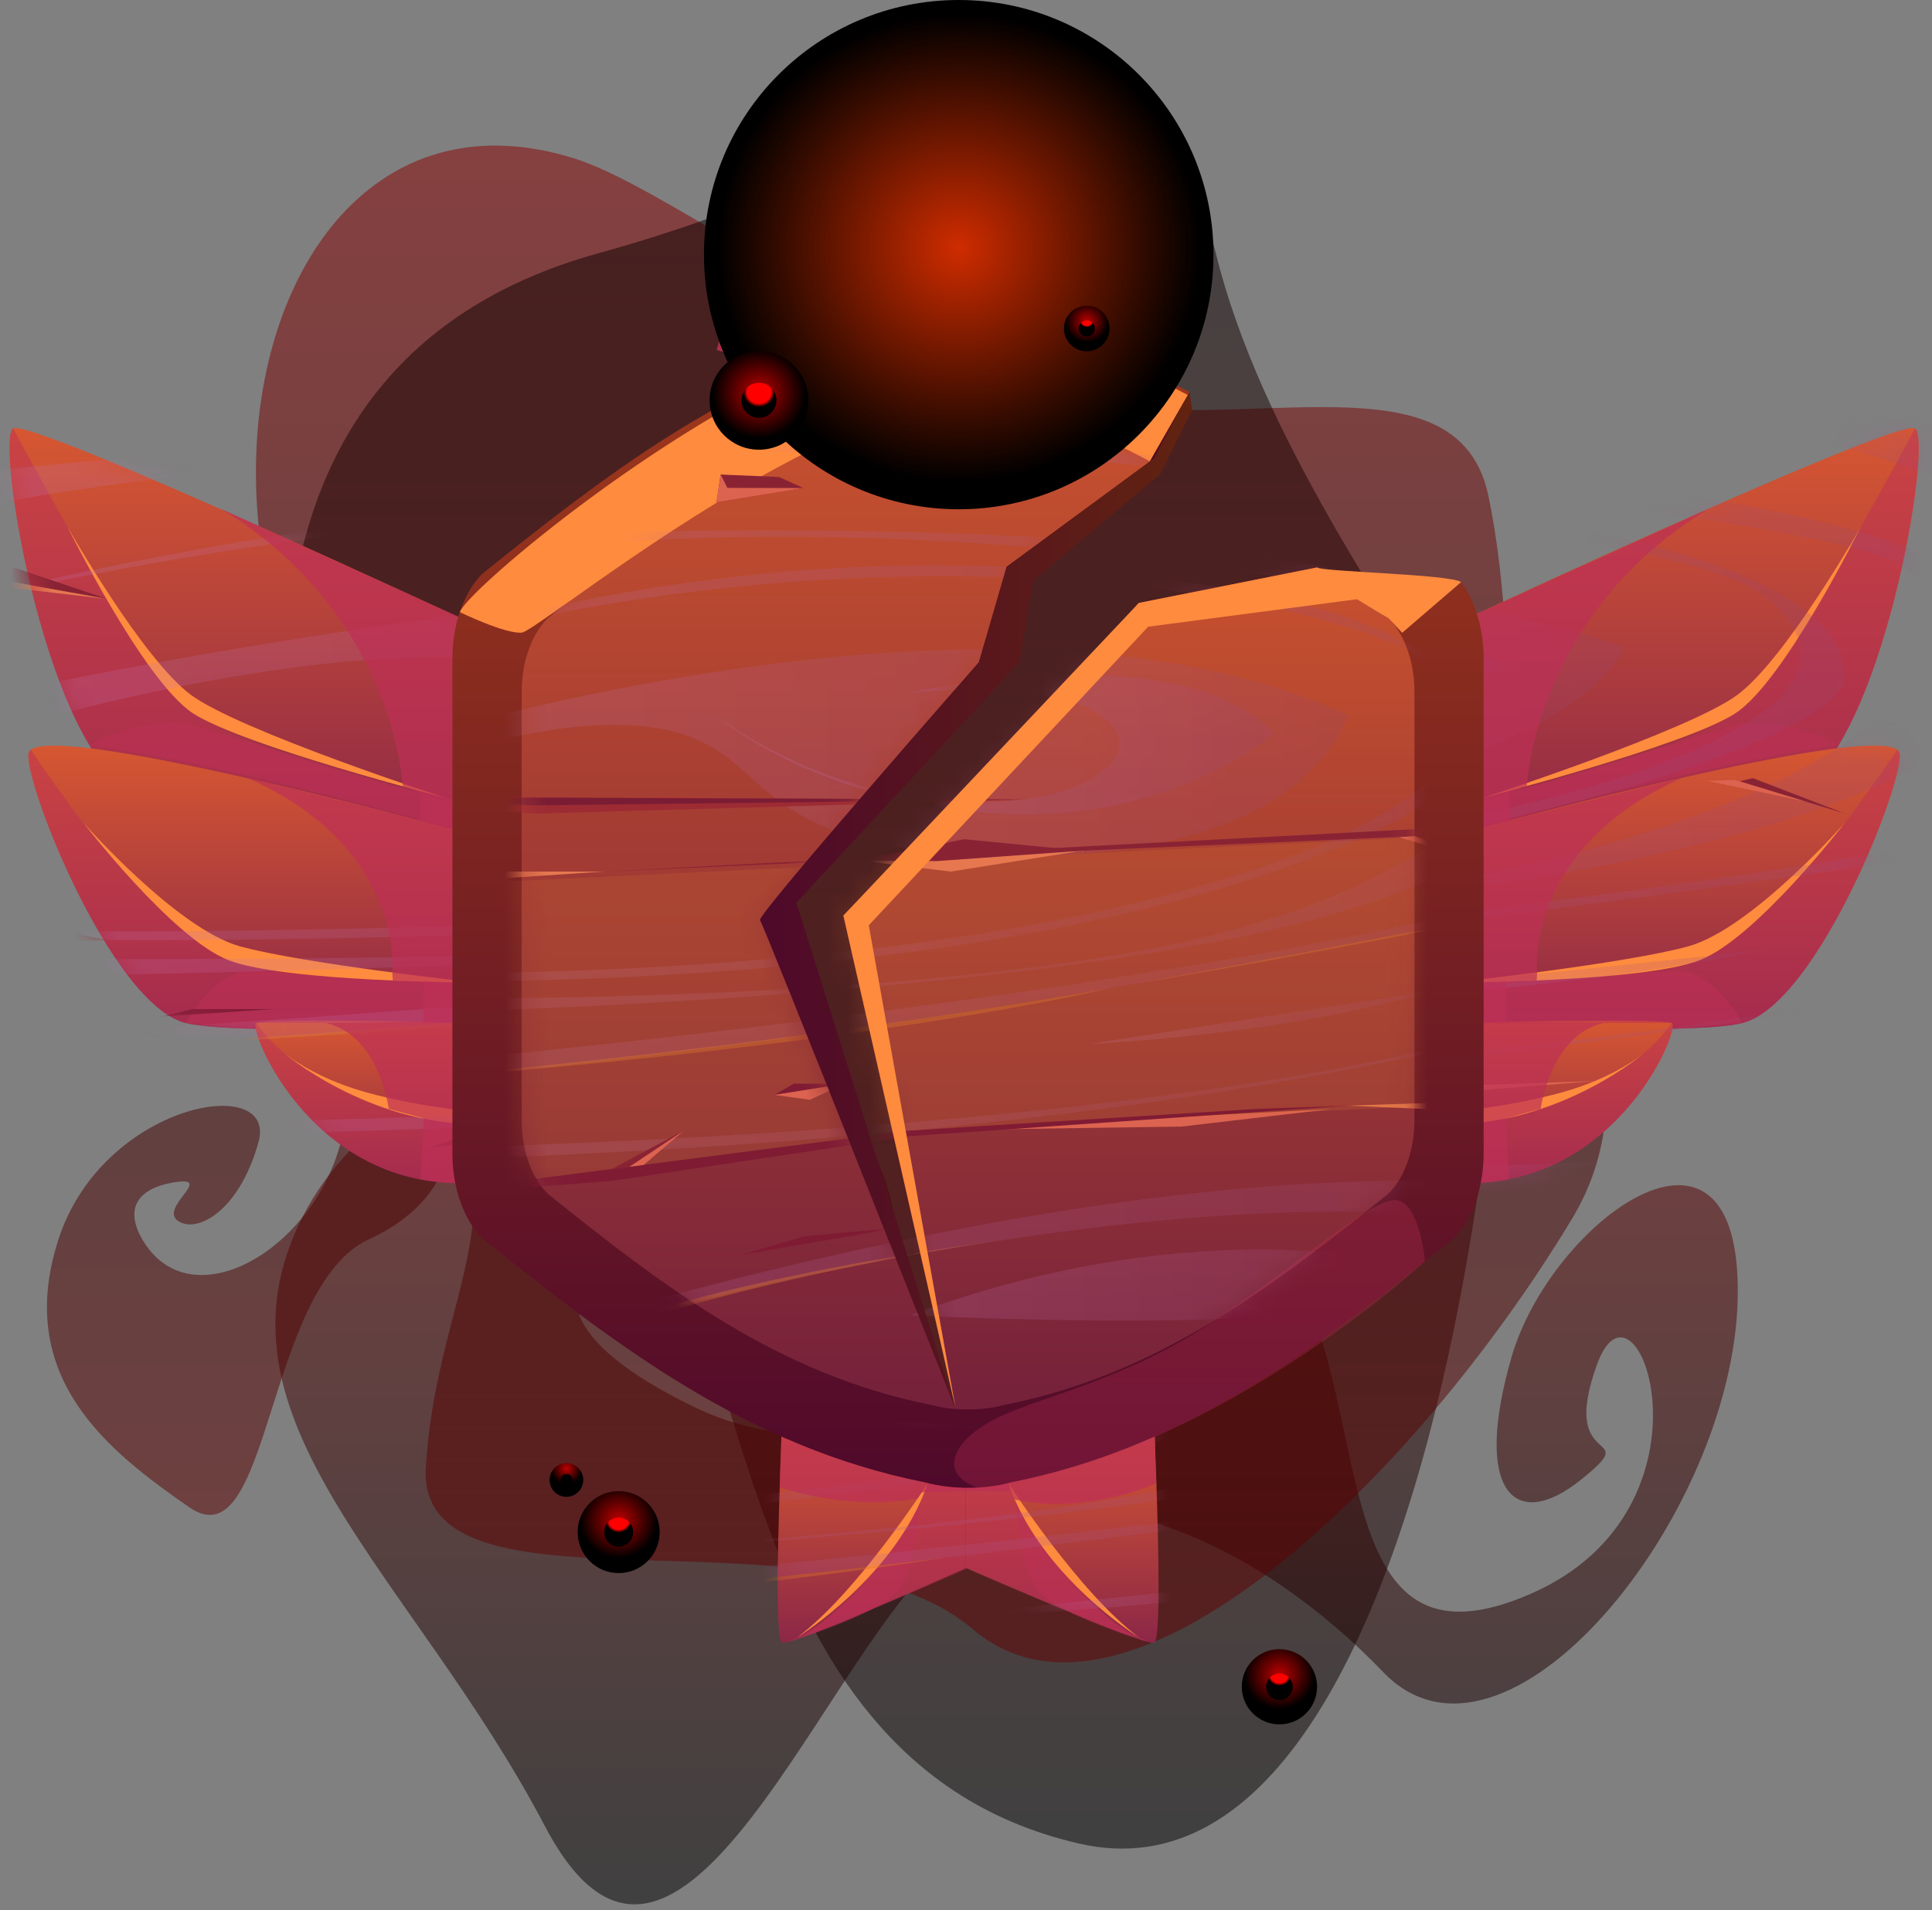 <svg width="90" height="89" viewBox="0 0 90 89" fill="none" xmlns="http://www.w3.org/2000/svg">
<rect x="0" y="0" width="90" height="89" fill="#808080" stroke="none"/>
<path style="mix-blend-mode:screen" opacity="0.5" d="M27.134 52.616C35.58 56.738 32.267 81.746 50.26 85.895C68.254 90.049 72.594 38.284 69.33 23.076C67.724 15.59 55.737 21.377 46.891 17.819C37.764 14.153 30.703 8.629 26.759 7.385C9.004 1.795 4.523 36.742 28.2 45.031C34.188 47.127 27.134 52.612 27.134 52.612V52.616Z" fill="url(#paint0_linear_235_366)"/>
<path style="mix-blend-mode:screen" opacity="0.5" d="M30.226 36.297C33.203 48.739 18.919 47.261 14.105 56.675C9.295 66.085 19.185 73.285 25.391 85.096C31.597 96.908 38.515 76.506 44.314 72.128C50.113 67.75 58.773 71.995 64.428 77.9C70.084 83.806 80.732 70.687 80.949 60.499C81.167 50.31 72.233 56.916 70.413 63.232C68.594 69.548 70.585 71.399 73.636 68.953C76.686 66.502 72.545 68.662 74.397 63.569C76.248 58.476 80.49 70.242 71.318 74.255C62.146 78.269 63.882 66.92 60.663 59.997C57.444 53.075 45.089 71.763 32.295 65.535C19.501 59.307 32.197 55.031 39.724 57.793C47.252 60.555 30.226 36.297 30.226 36.297Z" fill="url(#paint1_linear_235_366)"/>
<path style="mix-blend-mode:screen" opacity="0.5" d="M20.935 51.449C23.838 57.022 20.297 60.818 19.837 68.364C19.375 75.913 38.189 69.822 45.324 75.913C52.459 82.005 65.954 68.875 73.236 56.776C80.522 44.677 60.81 28.772 56.634 11.787C52.459 -5.194 48.69 6.071 27.919 11.787C7.149 17.504 13.993 41.688 15.886 48.89C17.779 56.096 9.477 62.51 6.654 57.789C5.799 56.356 6.349 55.357 8.166 55.08C9.982 54.803 7.415 56.258 8.281 56.878C9.147 57.498 11.142 56.464 12.043 53.208C12.944 49.956 4.758 51.382 2.71 57.786C0.666 64.189 5.028 67.603 8.825 70.232C12.622 72.861 12.331 59.98 17.197 57.737C22.06 55.493 20.942 51.442 20.942 51.442L20.935 51.449Z" fill="url(#paint2_linear_235_366)"/>
<path d="M85.665 34.706C85.637 34.758 85.606 34.815 85.57 34.867C85.087 35.642 84.568 36.255 84.014 36.633C81.647 38.277 75.904 39.052 71.897 39.402C69.463 39.623 67.672 39.679 67.672 39.679V29.115C67.672 29.115 69.747 28.152 72.605 26.837C78.793 24.016 88.659 19.607 89.213 19.964C89.908 20.416 88.431 30.118 85.662 34.706H85.665Z" fill="url(#paint3_linear_235_366)"/>
<g style="mix-blend-mode:multiply" opacity="0.5">
<path d="M85.665 34.706C85.637 34.758 85.606 34.815 85.57 34.867C85.087 35.642 84.568 36.255 84.014 36.633C81.647 38.277 75.904 39.052 71.897 39.402C69.463 39.623 67.672 39.679 67.672 39.679V37.489C67.672 37.489 68.205 37.38 69.06 37.173C69.06 37.173 69.067 37.173 69.088 37.166C69.102 37.159 69.134 37.152 69.169 37.145C69.621 37.044 70.161 36.917 70.754 36.767L70.775 36.76C71.083 36.686 71.395 36.605 71.732 36.518H71.739C73.443 36.073 75.445 35.501 77.212 34.867C77.24 34.86 77.272 34.853 77.293 34.846C78.579 34.387 79.747 33.889 80.595 33.384C80.69 33.325 80.771 33.276 80.851 33.223C80.865 33.209 80.886 33.202 80.904 33.188C81.233 32.978 81.503 32.75 81.693 32.529C81.78 32.428 81.875 32.308 81.97 32.179C81.984 32.172 81.991 32.158 81.998 32.151C83.137 30.654 84.978 27.542 86.507 24.846C86.542 24.787 86.573 24.731 86.601 24.685C88.056 22.12 89.21 19.968 89.21 19.968C89.904 20.42 88.428 30.121 85.658 34.709L85.665 34.706Z" fill="#BE2F55"/>
</g>
<path d="M81.156 47.667C80.536 47.821 79.438 47.895 78.13 47.923L78.085 47.93H77.91C77.836 47.93 77.755 47.937 77.682 47.937C76.051 47.965 74.158 47.93 72.458 47.87C69.835 47.79 67.672 47.667 67.672 47.667V38.922C67.707 38.915 67.745 38.901 67.78 38.894C68.089 38.807 69.014 38.558 70.322 38.214L71.974 37.79C76.037 36.753 82.029 35.305 85.567 34.867C87.022 34.692 88.06 34.678 88.379 34.934C88.431 34.962 88.46 35 88.474 35.042C88.852 36.073 84.68 46.812 81.153 47.667H81.156Z" fill="url(#paint4_linear_235_366)"/>
<g style="mix-blend-mode:multiply" opacity="0.5">
<path d="M81.156 47.667C80.536 47.821 79.438 47.895 78.13 47.923L78.085 47.93H77.91C77.836 47.93 77.755 47.937 77.682 47.937C76.051 47.965 74.158 47.93 72.458 47.87C69.835 47.79 67.672 47.667 67.672 47.667V45.781H68.089C68.573 45.781 69.432 45.774 70.515 45.722C70.691 45.715 70.873 45.708 71.055 45.701C71.223 45.687 71.406 45.68 71.581 45.666C72.436 45.613 73.38 45.532 74.337 45.424H74.358C75.981 45.221 77.668 44.919 79.116 44.46C80.329 44.075 81.637 43.072 82.885 41.838C82.927 41.803 82.972 41.758 83.018 41.705C83.814 40.903 84.589 40.019 85.29 39.157C85.43 38.975 85.56 38.821 85.655 38.698C85.714 38.624 85.777 38.544 85.83 38.463C85.882 38.41 85.911 38.376 85.925 38.354C87.05 36.893 87.941 35.578 88.379 34.937C88.431 34.965 88.46 35.004 88.474 35.046C88.852 36.076 84.68 46.815 81.153 47.67L81.156 47.667Z" fill="#BE2F55"/>
</g>
<path d="M77.91 47.93C77.706 49.115 75.329 53.948 70.287 54.943C69.323 55.139 68.264 55.192 67.1 55.045C67.1 55.045 67.24 54.014 67.363 52.62C67.517 51.116 67.672 49.192 67.672 47.667C67.672 47.667 68.724 47.639 70.15 47.608L72.517 47.572C75.052 47.544 77.685 47.537 77.888 47.667L77.917 47.702C77.924 47.744 77.924 47.825 77.91 47.93Z" fill="url(#paint5_linear_235_366)"/>
<g style="mix-blend-mode:multiply" opacity="0.5">
<path d="M77.91 47.93C77.706 49.115 75.329 53.948 70.287 54.943C69.323 55.139 68.264 55.192 67.1 55.045C67.1 55.045 67.24 54.014 67.363 52.62L67.598 52.378L67.672 52.297C67.672 52.297 69.558 52.181 71.802 51.508C72.934 51.165 74.162 50.681 75.287 49.998C75.322 49.977 75.354 49.952 75.382 49.938C75.578 49.823 75.778 49.689 75.967 49.542C76.062 49.476 76.163 49.409 76.258 49.321C76.311 49.286 76.353 49.248 76.398 49.213C76.441 49.185 76.479 49.153 76.507 49.125C76.542 49.097 76.581 49.072 76.602 49.051C76.616 49.044 76.623 49.03 76.63 49.023C77.008 48.694 77.366 48.337 77.682 47.933C77.748 47.846 77.822 47.758 77.885 47.663L77.913 47.699C77.92 47.741 77.92 47.821 77.906 47.926L77.91 47.93Z" fill="#BE2F55"/>
</g>
<g style="mix-blend-mode:multiply" opacity="0.5">
<path d="M85.665 34.706C85.402 34.741 80.01 35.466 70.326 38.162C69.509 38.389 68.66 38.628 67.784 38.891C67.749 38.898 67.71 38.912 67.675 38.919L67.623 37.759C67.623 37.759 67.637 37.752 67.675 37.745C67.903 37.671 68.93 37.366 70.329 36.949V36.942C70.768 36.809 71.244 36.672 71.739 36.518H71.746C73.485 35.992 75.508 35.386 77.219 34.867C77.247 34.86 77.278 34.853 77.299 34.846C78.856 34.38 80.157 33.991 80.75 33.823C82.78 33.23 85.486 34.604 85.669 34.706H85.665Z" fill="#BE2F55"/>
</g>
<g style="mix-blend-mode:multiply" opacity="0.5">
<path d="M81.156 47.667L78.13 47.923L78.085 47.93L77.917 47.702L77.889 47.667H67.672V45.781C67.672 45.781 67.707 45.781 67.766 45.774C68.169 45.753 69.754 45.666 71.588 45.571C72.486 45.519 73.436 45.469 74.337 45.424H74.358C75.087 45.378 75.774 45.35 76.374 45.315C77.128 45.28 77.734 45.256 78.085 45.242C79.859 45.168 81.153 47.667 81.153 47.667H81.156Z" fill="#BE2F55"/>
</g>
<path d="M69.06 37.18C69.06 37.18 78.656 34.054 80.925 32.382C83.193 30.71 86.689 24.535 86.689 24.535C86.689 24.535 83.144 31.713 80.858 33.223C78.569 34.734 69.06 37.18 69.06 37.18Z" fill="#FF8B3E"/>
<path d="M67.672 45.781C67.672 45.781 75.715 44.905 78.656 44.089C81.598 43.272 85.942 38.333 85.942 38.333C85.942 38.333 81.801 43.717 79.182 44.737C76.563 45.757 67.672 45.781 67.672 45.781Z" fill="#FF8B3E"/>
<path d="M67.444 51.831C67.444 51.831 70.273 51.593 72.791 50.888C75.308 50.187 76.647 49.016 76.647 49.016C76.647 49.016 72.752 52.42 67.444 52.381V51.831Z" fill="#FF8B3E"/>
<path d="M5.813 36.637C9.624 39.269 22.155 39.679 22.155 39.679V29.119C22.155 29.119 1.42 19.442 0.61 19.964C-0.207 20.493 2.009 34.012 5.813 36.637Z" fill="url(#paint6_linear_235_366)"/>
<g style="mix-blend-mode:multiply" opacity="0.5">
<path d="M5.813 36.637C9.624 39.269 22.155 39.679 22.155 39.679V37.489C22.155 37.489 10.217 34.972 8.127 32.526C6.044 30.086 0.61 19.961 0.61 19.961C-0.207 20.49 2.009 34.008 5.813 36.633V36.637Z" fill="#BE2F55"/>
</g>
<path d="M8.67 47.667C11.268 48.298 22.155 47.667 22.155 47.667V38.922C22.155 38.922 3.029 33.679 1.441 34.934C1.392 34.962 1.36 35.004 1.346 35.049C0.967 36.076 5.136 46.815 8.667 47.67L8.67 47.667Z" fill="url(#paint7_linear_235_366)"/>
<g style="mix-blend-mode:multiply" opacity="0.5">
<path d="M8.67 47.667C11.268 48.298 22.155 47.667 22.155 47.667V45.785C22.155 45.785 15.248 45.908 10.711 44.46C7.1 43.303 2.619 36.679 1.441 34.934C1.392 34.962 1.36 35.004 1.346 35.049C0.967 36.076 5.136 46.815 8.667 47.67L8.67 47.667Z" fill="#BE2F55"/>
</g>
<path d="M22.723 55.041C22.723 55.041 22.586 54.014 22.456 52.616C22.306 51.116 22.155 49.195 22.155 47.667C22.155 47.667 12.345 47.408 11.935 47.667C11.524 47.926 14.747 56.026 22.723 55.041Z" fill="url(#paint8_linear_235_366)"/>
<g style="mix-blend-mode:multiply" opacity="0.5">
<path d="M22.723 55.041C22.723 55.041 22.586 54.014 22.456 52.616L22.155 52.3C22.155 52.3 14.929 51.841 11.935 47.667C11.524 47.926 14.747 56.026 22.723 55.041Z" fill="#BE2F55"/>
</g>
<g style="mix-blend-mode:multiply" opacity="0.5">
<path d="M22.155 38.919L22.204 37.762C22.204 37.762 11.188 34.432 9.081 33.819C6.973 33.206 4.155 34.706 4.155 34.706C4.155 34.706 10.55 35.522 22.155 38.919Z" fill="#BE2F55"/>
</g>
<g style="mix-blend-mode:multiply" opacity="0.5">
<path d="M22.155 47.667V45.785C22.155 45.785 13.516 45.308 11.738 45.242C9.961 45.175 8.667 47.667 8.667 47.667L11.738 47.93L11.935 47.667H22.155Z" fill="#BE2F55"/>
</g>
<path d="M20.767 37.18C20.767 37.18 11.17 34.054 8.902 32.382C6.633 30.71 3.138 24.535 3.138 24.535C3.138 24.535 6.682 31.713 8.972 33.223C11.261 34.734 20.77 37.18 20.77 37.18H20.767Z" fill="#FF8B3E"/>
<path d="M22.155 45.781C22.155 45.781 14.112 44.905 11.17 44.089C8.229 43.272 3.885 38.333 3.885 38.333C3.885 38.333 8.025 43.717 10.644 44.737C13.264 45.757 22.155 45.781 22.155 45.781Z" fill="#FF8B3E"/>
<path d="M22.383 51.831C22.383 51.831 19.553 51.593 17.036 50.888C14.519 50.187 13.179 49.016 13.179 49.016C13.179 49.016 17.075 52.42 22.383 52.381V51.831Z" fill="#FF8B3E"/>
<mask id="mask0_235_366" style="mask-type:luminance" maskUnits="userSpaceOnUse" x="0" y="19" width="90" height="37">
<path d="M88.477 35.042C88.856 36.073 84.683 46.812 81.156 47.667C80.536 47.821 79.438 47.895 78.13 47.923L78.085 47.93H77.91C77.706 49.115 75.329 53.948 70.287 54.943C69.323 55.139 68.264 55.192 67.1 55.045C67.1 55.045 67.24 54.014 67.363 52.62C67.517 51.116 67.672 49.192 67.672 47.667V45.785V38.926L67.619 37.766C67.619 37.766 67.633 37.759 67.672 37.752V29.126C67.672 29.126 69.747 28.162 72.605 26.848C78.793 24.026 88.659 19.617 89.213 19.975C89.908 20.427 88.431 30.128 85.662 34.716C85.634 34.769 85.602 34.825 85.567 34.877C87.022 34.702 88.06 34.688 88.379 34.944C88.431 34.972 88.46 35.011 88.474 35.053L88.477 35.042ZM22.155 47.667V38.922L22.204 37.766C22.204 37.766 22.187 37.759 22.155 37.752V29.122C22.155 29.122 1.42 19.445 0.61 19.968C-0.081 20.416 1.392 30.114 4.155 34.709C4.19 34.769 4.225 34.822 4.26 34.877C2.808 34.695 1.76 34.681 1.441 34.937C1.392 34.965 1.36 35.007 1.346 35.053C0.964 36.08 5.136 46.819 8.667 47.674C9.295 47.828 10.409 47.905 11.735 47.937H11.738C11.798 47.937 11.854 47.937 11.914 47.94C12.169 49.374 15.493 55.939 22.72 55.048C22.72 55.048 22.583 54.022 22.453 52.623C22.302 51.123 22.151 49.202 22.151 47.674L22.155 47.667Z" fill="white"/>
</mask>
<g mask="url(#mask0_235_366)">
<g style="mix-blend-mode:multiply" opacity="0.2">
<path fill-rule="evenodd" clip-rule="evenodd" d="M-5.298 17.703C-5.298 17.703 13.039 14.381 30.889 15.033C48.739 15.685 56.203 16.729 79.358 17.703C102.516 18.678 105.654 26.729 105.654 26.729L104.469 30.521C104.469 30.521 96.373 20.875 72.563 18.418C48.753 15.961 41.751 16.792 21.271 16.529C0.792 16.266 -4.632 19.614 -4.632 19.614L-5.302 17.7L-5.298 17.703Z" fill="url(#paint9_linear_235_366)"/>
<path fill-rule="evenodd" clip-rule="evenodd" d="M-3.608 22.537C-3.608 22.537 2.903 20.504 34.29 20.634C65.677 20.763 87.015 22.912 92.183 27.338C97.351 31.765 91.513 38.533 65.007 41.852C38.501 45.172 0.059 45.49 0.059 45.49L-0.063 44.653C-0.063 44.653 43.571 45.284 66.027 41.334C88.484 37.384 93.649 29.14 88.484 26.276C83.316 23.413 28.087 17.23 -3.086 24.033L-3.608 22.54V22.537Z" fill="url(#paint10_linear_235_366)"/>
<path fill-rule="evenodd" clip-rule="evenodd" d="M-0.172 32.368C-0.172 32.368 48.069 21.345 75.676 30.121C75.676 30.121 73.096 37.338 51.189 37.338C29.283 37.338 33.112 32.039 23.926 30.829C14.739 29.617 0.375 33.928 0.375 33.928L-0.172 32.368Z" fill="url(#paint11_linear_235_366)"/>
<path fill-rule="evenodd" clip-rule="evenodd" d="M0.662 48.298C0.662 48.298 77.208 43.871 101.857 36.7L101.481 38.155C101.481 38.155 49.489 46.714 0.666 49.059V48.298H0.662Z" fill="url(#paint12_linear_235_366)"/>
<path fill-rule="evenodd" clip-rule="evenodd" d="M1.434 52.434C1.434 52.434 78.73 51.887 100.254 42.879L100.009 43.829C100.009 43.829 74.716 51.848 1.539 53.068L1.434 52.437V52.434Z" fill="url(#paint13_linear_235_366)"/>
<path fill-rule="evenodd" clip-rule="evenodd" d="M3.19 64.361C3.19 64.361 65.778 49.16 100.542 55.658L99.918 58.189C99.918 58.189 86.188 53.047 47.655 57.299C9.123 61.55 5.298 66.692 5.298 66.692L3.513 66.671L3.194 64.358L3.19 64.361Z" fill="url(#paint14_linear_235_366)"/>
<path fill-rule="evenodd" clip-rule="evenodd" d="M86.696 59.472C86.696 59.472 68.832 54.351 42.68 60.947C42.68 60.947 74.449 62.163 86.696 59.472Z" fill="url(#paint15_linear_235_366)"/>
<path fill-rule="evenodd" clip-rule="evenodd" d="M-1.974 28.061C-1.974 28.061 21.019 21.478 51.26 22.537C81.5 23.595 86.005 28.579 85.932 31.636C85.855 34.692 60.509 44.544 -0.526 43.763L-0.446 43.349C-0.446 43.349 32.789 44.064 58.563 39.942C84.336 35.82 86.377 31.047 82.166 27.748C77.955 24.45 39.556 18.762 -1.974 28.061Z" fill="url(#paint16_linear_235_366)"/>
<path fill-rule="evenodd" clip-rule="evenodd" d="M56.136 47.015C56.136 47.015 71.255 46.538 82.036 44.281L56.136 47.015Z" fill="url(#paint17_linear_235_366)"/>
<path fill-rule="evenodd" clip-rule="evenodd" d="M104.535 20.048C104.535 20.048 99.644 14.956 85.385 15.159C85.385 15.159 98.708 15.558 104.535 20.048Z" fill="url(#paint18_linear_235_366)"/>
</g>
<path style="mix-blend-mode:multiply" opacity="0.2" fill-rule="evenodd" clip-rule="evenodd" d="M42.613 28.965C42.613 28.965 62.995 25.905 70.077 31.047C70.077 31.047 62.423 35.799 48.833 35.147C35.247 34.495 27.972 30.121 27.972 30.121C27.972 30.121 37.179 35.109 49.619 34.559C62.058 34.008 62.707 27.791 42.613 28.961V28.965Z" fill="url(#paint19_linear_235_366)"/>
<path fill-rule="evenodd" clip-rule="evenodd" d="M74.445 50.359L63.138 51.26L42.676 51.459L74.445 50.359Z" fill="#DC634F"/>
<path fill-rule="evenodd" clip-rule="evenodd" d="M-3.005 25.211L5.007 27.91L-2.532 26.56L-3.005 25.211Z" fill="#892334"/>
<path opacity="0.4" fill-rule="evenodd" clip-rule="evenodd" d="M0.662 49.055C0.662 49.055 30.563 47.429 57.609 44.162C57.609 44.162 40.047 47.145 0.662 49.055Z" fill="#D9772F"/>
<path fill-rule="evenodd" clip-rule="evenodd" d="M38.732 37.583L45.723 38.155L55.628 37.082L38.732 37.583Z" fill="#E6774F"/>
<path fill-rule="evenodd" clip-rule="evenodd" d="M38.732 37.583L44.647 37.618L55.628 37.082L46.73 36.493L38.732 37.583Z" fill="#892334"/>
<path fill-rule="evenodd" clip-rule="evenodd" d="M81.027 36.402L85.932 37.902L81.654 36.255L81.027 36.402Z" fill="#892334"/>
<path fill-rule="evenodd" clip-rule="evenodd" d="M20.132 53.44L25.581 51.459L21.454 53.324L20.132 53.44Z" fill="#892334"/>
<path fill-rule="evenodd" clip-rule="evenodd" d="M32.407 49.63L33.873 49.055H37.75L32.407 49.63Z" fill="#801B34"/>
<path fill-rule="evenodd" clip-rule="evenodd" d="M32.407 49.63L35.079 49.882L37.75 49.055L32.407 49.63Z" fill="#DC634F"/>
<path fill-rule="evenodd" clip-rule="evenodd" d="M21.454 53.324L25.581 51.459L22.537 53.229L21.454 53.324Z" fill="#DC634F"/>
<path fill-rule="evenodd" clip-rule="evenodd" d="M80.813 36.339L84.087 37.338L79.55 36.385L80.813 36.339Z" fill="#DC634F"/>
<path fill-rule="evenodd" clip-rule="evenodd" d="M-2.532 26.56L-3.317 26.946L5.007 27.91L-2.532 26.56Z" fill="#E6774F"/>
<path fill-rule="evenodd" clip-rule="evenodd" d="M7.527 47.362L8.961 47.015H12.759L7.527 47.362Z" fill="#801B34"/>
<path fill-rule="evenodd" clip-rule="evenodd" d="M83.477 20.627L77.829 19.578L70.077 19.537C70.077 19.537 77.072 19.775 83.477 20.627Z" fill="#892334"/>
<path fill-rule="evenodd" clip-rule="evenodd" d="M-1.596 39.118L0.277 42.879L4.961 43.805L0.396 43.903L1.111 47.19L1.855 55.045C1.855 55.045 -0.249 43.503 -1.592 39.118H-1.596Z" fill="#982F34"/>
<path fill-rule="evenodd" clip-rule="evenodd" d="M1.851 55.045L3.523 62.023L3.509 66.674L1.851 55.045Z" fill="#801B34"/>
<path fill-rule="evenodd" clip-rule="evenodd" d="M-0.586 43.044L0.277 42.879L4.698 43.752L0.319 43.121L-0.586 43.044Z" fill="#7A1C34"/>
</g>
<g style="mix-blend-mode:multiply" opacity="0.7">
<path d="M70.15 47.608L74.695 47.667C72.219 48.224 71.77 51.67 71.77 51.67L71.735 51.677L70.15 52.108L70.291 54.943C69.327 55.139 68.268 55.192 67.104 55.045C67.104 55.045 67.244 54.014 67.367 52.62C67.521 51.116 67.675 49.192 67.675 47.667V38.922L67.623 37.762C67.623 37.762 67.637 37.755 67.675 37.748V29.122L79.596 23.704C71.57 28.562 71.139 36.479 71.139 36.479L71.118 36.627V36.633L70.782 36.767L70.761 36.774L70.329 36.949V38.221L78.341 36.255C71.002 39.508 71.606 45.308 71.606 45.308L71.591 45.578L71.585 45.673V45.68L71.308 45.701L70.154 45.788V47.614L70.15 47.608Z" fill="#BE2F55"/>
</g>
<g style="mix-blend-mode:multiply" opacity="0.7">
<path d="M19.732 47.608L15.188 47.667C17.664 48.224 18.112 51.67 18.112 51.67L18.148 51.677L19.732 52.108L19.592 54.943C20.556 55.139 21.615 55.192 22.779 55.045C22.779 55.045 22.639 54.014 22.516 52.62C22.362 51.116 22.208 49.192 22.208 47.667V38.922L22.26 37.762C22.26 37.762 22.246 37.755 22.208 37.748V29.122L10.287 23.704C18.312 28.562 18.744 36.479 18.744 36.479L18.765 36.627V36.633L19.101 36.767L19.122 36.774L19.553 36.949V38.221L11.542 36.255C18.88 39.508 18.277 45.308 18.277 45.308L18.291 45.578L18.298 45.673V45.68L18.575 45.701L19.729 45.788V47.614L19.732 47.608Z" fill="#BE2F55"/>
</g>
<path d="M53.766 76.53C53.721 76.551 53.633 76.537 53.51 76.509C53.503 76.509 53.496 76.502 53.489 76.502C53.3 76.457 53.016 76.362 52.655 76.232C52.62 76.218 52.574 76.204 52.532 76.19C52.511 76.176 52.49 76.169 52.466 76.169H52.459C51.785 75.913 50.909 75.563 49.99 75.184C49.976 75.177 49.962 75.17 49.948 75.163C47.813 74.287 45.474 73.27 45.061 73.088C45.015 73.067 44.994 73.06 44.994 73.06V67.792C46.389 67.792 53.318 66.45 53.749 66.369C53.763 66.362 53.77 66.362 53.77 66.362L53.805 67.267L53.812 67.34C53.812 67.34 53.812 67.361 53.805 67.368C53.826 67.841 53.847 68.448 53.871 69.128C53.973 72.093 54.068 76.397 53.77 76.534L53.766 76.53Z" fill="url(#paint20_linear_235_366)"/>
<g style="mix-blend-mode:multiply" opacity="0.5">
<path d="M53.486 76.502C52.101 76.159 45.113 73.05 45.113 73.05L44.99 67.785H46.425C46.425 67.785 48.693 74.329 53.486 76.502Z" fill="#BE2F55"/>
</g>
<g style="mix-blend-mode:multiply" opacity="0.5">
<path d="M47.315 69.815C47.315 69.815 47.48 72.731 48.206 73.912C48.931 75.09 52.82 76.285 52.82 76.285C52.82 76.285 49.184 73.905 47.312 69.818L47.315 69.815Z" fill="#BE2F55"/>
</g>
<g style="mix-blend-mode:multiply" opacity="0.78">
<path d="M53.766 66.352L53.752 66.573C51.449 68.048 48.521 68.472 46.736 68.581C45.751 68.647 45.113 68.616 45.113 68.616C45.411 68.616 45.962 68.514 46.649 68.36C49.142 67.789 53.416 66.46 53.745 66.359C53.759 66.352 53.766 66.352 53.766 66.352Z" fill="#BE2F55"/>
</g>
<path d="M46.975 69.11C46.975 69.11 50.246 74.192 53.048 76.285C53.048 76.285 48.476 73.474 46.975 69.11Z" fill="#FF8B3E"/>
<path d="M44.99 67.785V73.053C44.99 73.053 42.827 74.024 40.678 74.939C40.671 74.946 40.657 74.953 40.65 74.953C39.7 75.37 38.75 75.763 37.996 76.057C37.901 76.092 37.806 76.131 37.712 76.166C37.652 76.187 37.596 76.211 37.544 76.232C37.515 76.239 37.491 76.246 37.47 76.253C37.147 76.369 36.884 76.457 36.709 76.502C36.702 76.502 36.695 76.509 36.688 76.509C36.555 76.537 36.467 76.555 36.425 76.53C36.134 76.397 36.222 72.258 36.323 69.299C36.344 68.546 36.365 67.876 36.39 67.365C36.39 67.358 36.39 67.344 36.383 67.337V67.323L36.39 67.27L36.411 66.709L36.425 66.359C36.425 66.359 36.432 66.359 36.446 66.366C36.863 66.447 43.592 67.789 44.987 67.789L44.99 67.785Z" fill="url(#paint21_linear_235_366)"/>
<g style="mix-blend-mode:multiply" opacity="0.5">
<path d="M36.709 76.502C38.094 76.159 45.113 73.05 45.113 73.05L44.99 67.785H43.774C43.774 67.785 41.505 74.329 36.712 76.502H36.709Z" fill="#BE2F55"/>
</g>
<g style="mix-blend-mode:multiply" opacity="0.5">
<path d="M42.88 69.815C42.88 69.815 42.715 72.731 41.989 73.912C41.264 75.09 37.375 76.285 37.375 76.285C37.375 76.285 41.011 73.905 42.883 69.818L42.88 69.815Z" fill="#BE2F55"/>
</g>
<g style="mix-blend-mode:multiply" opacity="0.78">
<path d="M45.113 68.616H44.99C44.756 68.616 44.202 68.609 43.462 68.556C41.583 68.423 38.501 68.01 36.411 66.702L36.425 66.352C36.425 66.352 36.432 66.352 36.446 66.359C36.804 66.446 41.211 67.543 43.616 68.185C44.251 68.353 44.742 68.493 44.99 68.57C44.998 68.57 45.005 68.577 45.011 68.577C45.057 68.591 45.092 68.606 45.113 68.612V68.616Z" fill="#BE2F55"/>
</g>
<path d="M43.22 69.11C43.22 69.11 39.949 74.192 37.147 76.285C37.147 76.285 41.719 73.474 43.22 69.11Z" fill="#FF8B3E"/>
<mask id="mask1_235_366" style="mask-type:luminance" maskUnits="userSpaceOnUse" x="36" y="66" width="18" height="11">
<path d="M53.868 69.121C53.847 68.441 53.826 67.835 53.801 67.361C53.809 67.354 53.809 67.34 53.809 67.333L53.801 67.26L53.767 66.356C53.767 66.356 53.76 66.356 53.745 66.362C53.314 66.443 46.39 67.785 44.991 67.785C43.592 67.785 36.867 66.443 36.45 66.362C36.436 66.356 36.429 66.356 36.429 66.356L36.415 66.706L36.394 67.267L36.387 67.319V67.333C36.387 67.333 36.394 67.354 36.394 67.361C36.373 67.873 36.348 68.546 36.327 69.296C36.225 72.254 36.138 76.397 36.429 76.527C36.471 76.548 36.562 76.534 36.692 76.506C36.699 76.506 36.706 76.499 36.713 76.499H36.716C36.716 76.499 36.713 76.499 36.709 76.502C36.888 76.457 37.161 76.365 37.498 76.243C37.512 76.239 37.526 76.232 37.544 76.229C37.551 76.229 37.558 76.225 37.561 76.222C38.035 76.068 39.328 75.626 40.415 75.072C42.494 74.2 44.679 73.239 45.047 73.074C45.05 73.074 45.047 73.074 45.054 73.078C45.468 73.26 47.795 74.27 49.924 75.146C50.993 75.672 52.213 76.085 52.651 76.225C52.844 76.295 53.009 76.355 53.156 76.401C53.286 76.443 53.395 76.474 53.483 76.499C53.479 76.499 53.475 76.495 53.472 76.492C53.472 76.492 53.483 76.492 53.486 76.495C53.493 76.495 53.5 76.502 53.507 76.502C53.63 76.53 53.717 76.548 53.763 76.523C54.061 76.383 53.966 72.082 53.865 69.117L53.868 69.121Z" fill="white"/>
</mask>
<g mask="url(#mask1_235_366)">
<g style="mix-blend-mode:multiply" opacity="0.2">
<path fill-rule="evenodd" clip-rule="evenodd" d="M-17.31 50.962C-17.31 50.962 -10.799 48.929 20.588 49.059C51.975 49.188 73.313 51.337 78.481 55.763C83.649 60.19 77.811 66.958 51.305 70.277C24.799 73.597 -13.643 73.915 -13.643 73.915L-13.765 73.078C-13.765 73.078 29.869 73.709 52.325 69.759C74.782 65.808 79.947 57.565 74.782 54.701C69.614 51.838 14.385 45.655 -16.788 52.458L-17.31 50.965V50.962Z" fill="url(#paint22_linear_235_366)"/>
<path fill-rule="evenodd" clip-rule="evenodd" d="M-13.04 76.723C-13.04 76.723 63.506 72.296 88.154 65.125L87.779 66.58C87.779 66.58 35.787 75.139 -13.036 77.484V76.723H-13.04Z" fill="url(#paint23_linear_235_366)"/>
<path fill-rule="evenodd" clip-rule="evenodd" d="M-12.268 80.859C-12.268 80.859 65.028 80.312 86.552 71.304L86.307 72.254C86.307 72.254 61.014 80.273 -12.163 81.493L-12.268 80.862V80.859Z" fill="url(#paint24_linear_235_366)"/>
<path fill-rule="evenodd" clip-rule="evenodd" d="M-15.676 56.489C-15.676 56.489 7.317 49.907 37.557 50.965C67.798 52.024 72.307 57.008 72.23 60.064C72.153 63.12 46.807 72.973 -14.225 72.191L-14.144 71.777C-14.144 71.777 19.091 72.492 44.864 68.371C70.638 64.249 72.678 59.475 68.468 56.177C64.257 52.879 25.858 47.19 -15.673 56.489H-15.676Z" fill="url(#paint25_linear_235_366)"/>
<path fill-rule="evenodd" clip-rule="evenodd" d="M42.434 75.444C42.434 75.444 57.553 74.967 68.334 72.71L42.434 75.444Z" fill="url(#paint26_linear_235_366)"/>
</g>
<path opacity="0.4" fill-rule="evenodd" clip-rule="evenodd" d="M-13.04 77.484C-13.04 77.484 16.861 75.857 43.907 72.591C43.907 72.591 26.345 75.573 -13.04 77.484Z" fill="#D9772F"/>
<path fill-rule="evenodd" clip-rule="evenodd" d="M25.03 66.012L32.021 66.58L41.923 65.511L25.03 66.012Z" fill="#E6774F"/>
</g>
<g style="mix-blend-mode:multiply" opacity="0.7">
<path d="M53.868 69.121C50.695 70.4 48.286 70.078 47.525 69.916C47.452 69.902 47.392 69.888 47.35 69.881H47.343C47.343 69.881 47.322 69.874 47.315 69.874C47.287 69.867 47.27 69.86 47.27 69.86L47.101 69.482L45.026 69.475H44.99L43.069 69.527L43.017 69.534H42.936L42.747 69.818C40.212 70.263 37.827 69.776 36.323 69.299C36.344 68.546 36.365 67.876 36.39 67.365C36.39 67.358 36.39 67.344 36.383 67.337V67.323L36.39 67.27L36.411 66.709L36.425 66.359C36.425 66.359 36.432 66.359 36.446 66.366C36.863 66.447 43.592 67.789 44.987 67.789C46.382 67.789 53.31 66.447 53.742 66.366C53.756 66.359 53.763 66.359 53.763 66.359L53.798 67.263L53.805 67.337C53.805 67.337 53.805 67.358 53.798 67.365C53.819 67.838 53.84 68.444 53.864 69.124L53.868 69.121Z" fill="#BE2F55"/>
</g>
<path d="M68.064 27.121C68.064 27.121 65.81 29.34 64.706 28.828C64.513 28.737 63.997 28.365 63.243 27.812C62.721 27.43 62.086 26.963 61.357 26.441C61.357 26.441 61.357 26.441 61.35 26.441L53.044 28.099L49.236 32.522L39.286 42.662L44.517 65.654C44.205 64.862 35.584 43.083 35.408 42.876C35.229 42.662 45.601 30.861 45.601 30.861L46.894 26.41L53.57 21.499L53.766 21.352L55.33 18.418L55.414 18.261C53.949 17.525 52.427 16.876 50.839 16.347C49.65 15.951 48.426 15.621 47.147 15.366C46.659 15.236 46.144 15.155 45.622 15.12C45.572 15.113 45.52 15.113 45.474 15.113C45.348 15.106 45.225 15.103 45.099 15.103C44.973 15.103 44.85 15.103 44.724 15.113C44.675 15.113 44.626 15.113 44.577 15.12C44.054 15.155 43.542 15.236 43.052 15.366C41.902 15.597 40.79 15.888 39.714 16.231C39.7 16.238 39.686 16.242 39.668 16.249C33.122 18.348 27.846 22.407 22.446 26.75C21.994 27.226 21.657 27.822 21.433 28.477C21.426 28.495 21.419 28.513 21.415 28.527C21.184 29.21 21.075 29.957 21.075 30.686V53.738C21.075 55.185 21.506 56.696 22.442 57.677C28.743 62.742 34.872 67.421 43.045 69.058C43.819 69.268 44.671 69.352 45.509 69.31C45.587 69.31 45.66 69.299 45.741 69.292H45.762C46.109 69.261 46.46 69.215 46.793 69.138C46.81 69.138 46.828 69.131 46.842 69.128C46.943 69.107 47.042 69.082 47.14 69.058C54.709 67.54 60.526 63.418 66.35 58.795C66.371 58.778 66.381 58.767 66.381 58.767C66.837 58.406 67.293 58.038 67.749 57.674C68.681 56.692 69.113 55.182 69.113 53.734V30.682C69.113 29.41 68.776 28.081 68.061 27.118L68.064 27.121Z" fill="url(#paint27_linear_235_366)"/>
<path d="M53.763 21.352L53.566 21.499L46.891 26.41L45.597 30.861C45.597 30.861 35.226 42.662 35.405 42.876C35.58 43.083 44.205 64.862 44.514 65.654C44.107 65.619 43.704 65.549 43.322 65.448C36.246 64.031 30.941 59.983 25.486 55.595C24.676 54.751 24.301 53.443 24.301 52.188V32.238C24.301 30.991 24.676 29.676 25.486 28.831C25.777 28.597 26.068 28.365 26.359 28.131C26.359 28.131 26.366 28.131 26.369 28.123C28.68 26.28 30.987 24.517 33.431 23.013C33.581 22.922 33.732 22.831 33.883 22.74C34.209 22.544 34.535 22.354 34.872 22.172C36.979 20.998 39.202 20.031 41.632 19.379C42.182 19.228 42.747 19.095 43.318 18.979C43.623 18.899 43.942 18.839 44.261 18.8C44.37 18.786 44.479 18.776 44.587 18.769C44.759 18.758 44.931 18.751 45.096 18.751C45.246 18.751 45.404 18.751 45.559 18.765C46.007 18.797 46.449 18.867 46.866 18.979C47.725 19.151 48.563 19.365 49.373 19.614C50.877 20.066 52.304 20.644 53.672 21.314C53.703 21.328 53.728 21.345 53.759 21.359L53.763 21.352Z" fill="url(#paint28_linear_235_366)"/>
<path d="M65.891 32.235V52.185C65.891 52.336 65.884 52.486 65.873 52.637C65.796 53.748 65.424 54.849 64.706 55.592L63.517 56.545C63.517 56.545 63.503 56.556 63.492 56.562C61.231 58.361 58.966 60.068 56.564 61.526C56.554 61.532 56.543 61.539 56.533 61.547C53.598 63.327 50.464 64.722 46.866 65.441C46.13 65.644 45.309 65.71 44.517 65.647L39.286 42.655L49.236 32.515L53.044 28.092L61.35 26.438H61.357C62.086 26.96 62.721 27.426 63.243 27.808C63.997 28.358 64.513 28.733 64.706 28.825C65.515 29.669 65.891 30.984 65.891 32.231V32.235Z" fill="url(#paint29_linear_235_366)"/>
<path d="M55.33 18.415L53.766 21.349L53.57 21.496C52.175 20.753 50.755 20.09 49.38 19.607C48.048 19.133 46.758 18.825 45.569 18.762C45.415 18.751 45.257 18.748 45.106 18.748C44.941 18.748 44.77 18.755 44.598 18.765C44.489 18.772 44.38 18.783 44.272 18.797C43.448 18.881 42.564 19.084 41.642 19.375C39.682 19.996 37.55 21.023 35.471 22.19C35.156 22.369 34.84 22.551 34.532 22.733C34.163 22.95 33.795 23.171 33.431 23.392C30.626 25.106 28.073 26.918 26.383 28.116C26.383 28.116 26.376 28.116 26.373 28.123C25.23 28.933 24.483 29.452 24.318 29.473C23.568 29.564 21.426 28.523 21.426 28.523C21.426 28.509 21.436 28.492 21.443 28.474C21.941 27.37 31.464 19.281 39.679 16.242C39.696 16.235 39.71 16.231 39.724 16.224C41.435 15.597 43.087 15.19 44.587 15.113C44.636 15.106 44.685 15.106 44.734 15.106C44.861 15.099 44.983 15.096 45.11 15.096C45.236 15.096 45.359 15.096 45.485 15.106C45.534 15.106 45.583 15.106 45.632 15.113C47.248 15.194 49.026 15.649 50.849 16.34C52.336 16.897 53.85 17.616 55.341 18.411L55.33 18.415Z" fill="#FF8B3E"/>
<g style="mix-blend-mode:multiply" opacity="0.3">
<path d="M45.544 69.32C43.574 68.63 44.45 66.979 46.631 65.98C48.812 64.981 52.599 64.217 56.564 61.529C60.53 58.841 63.969 55.784 65.056 55.918C66.143 56.054 66.381 58.764 66.381 58.764C66.381 58.764 56.42 68.038 45.541 69.317L45.544 69.32Z" fill="#BE2F55"/>
</g>
<mask id="mask2_235_366" style="mask-type:luminance" maskUnits="userSpaceOnUse" x="24" y="18" width="42" height="48">
<path d="M35.405 42.872C35.58 43.079 44.205 64.859 44.514 65.651C44.107 65.616 43.704 65.546 43.322 65.444C36.246 64.028 30.941 59.98 25.486 55.592C24.676 54.747 24.301 53.44 24.301 52.185V32.235C24.301 30.987 24.676 29.673 25.486 28.828C25.777 28.593 26.068 28.362 26.359 28.127C26.359 28.127 26.366 28.127 26.369 28.12C28.68 26.276 30.987 24.514 33.431 23.01C33.581 22.919 33.732 22.828 33.883 22.736C34.209 22.54 34.535 22.351 34.872 22.169C36.979 20.994 39.202 20.027 41.632 19.375C42.182 19.224 42.747 19.091 43.318 18.976C43.623 18.895 43.942 18.835 44.261 18.797C44.37 18.783 44.479 18.772 44.587 18.765C44.759 18.755 44.931 18.748 45.096 18.748C45.246 18.748 45.404 18.748 45.559 18.762C46.007 18.793 46.449 18.863 46.866 18.976C47.725 19.147 48.563 19.361 49.373 19.61C50.877 20.062 52.304 20.64 53.672 21.31C53.703 21.324 53.728 21.341 53.759 21.355L53.563 21.503L46.887 26.413L45.593 30.864C45.593 30.864 35.222 42.666 35.401 42.879L35.405 42.872ZM64.706 28.828C64.513 28.737 63.997 28.365 63.243 27.812C62.721 27.43 62.086 26.963 61.357 26.441C61.357 26.441 61.357 26.441 61.35 26.441L53.044 28.099L49.236 32.522L39.286 42.662L44.517 65.654C45.309 65.717 46.13 65.654 46.866 65.448C50.46 64.725 53.598 63.334 56.533 61.554C56.543 61.547 56.554 61.539 56.564 61.532C58.966 60.075 61.231 58.364 63.492 56.569C63.503 56.562 63.51 56.559 63.517 56.552L64.706 55.599C65.424 54.856 65.796 53.755 65.873 52.644C65.884 52.493 65.891 52.343 65.891 52.192V32.242C65.891 30.994 65.515 29.68 64.706 28.835V28.828Z" fill="white"/>
</mask>
<g mask="url(#mask2_235_366)">
<path fill-rule="evenodd" clip-rule="evenodd" d="M79.245 52.223L77.037 49.805L76.858 51.046L62.774 51.515L79.245 52.223Z" fill="#E6774F"/>
<path fill-rule="evenodd" clip-rule="evenodd" d="M15.094 41.481L19.897 40.608H28.122L15.094 41.481Z" fill="#E6774F"/>
<path fill-rule="evenodd" clip-rule="evenodd" d="M54.005 67.091L32.572 65.605L24.778 66.583L54.005 67.091Z" fill="#801B34"/>
<g style="mix-blend-mode:multiply" opacity="0.2">
<path fill-rule="evenodd" clip-rule="evenodd" d="M12.808 22.064C12.808 22.064 24.122 19.053 35.138 19.642C46.154 20.23 50.758 21.18 65.049 22.064C79.34 22.947 81.275 30.247 81.275 30.247L80.546 33.689C80.546 33.689 75.55 24.945 60.856 22.712C46.161 20.483 41.842 21.236 29.206 21.002C16.57 20.767 13.221 23.799 13.221 23.799L12.808 22.064Z" fill="url(#paint30_linear_235_366)"/>
<path fill-rule="evenodd" clip-rule="evenodd" d="M13.852 26.445C13.852 26.445 17.87 24.601 37.238 24.717C56.606 24.836 69.775 26.781 72.962 30.798C76.15 34.811 72.549 40.952 56.193 43.962C39.837 46.973 16.114 47.261 16.114 47.261L16.037 46.5C16.037 46.5 42.964 47.071 56.82 43.489C70.676 39.907 73.867 32.431 70.676 29.834C67.489 27.237 33.406 21.632 14.171 27.798L13.849 26.445H13.852Z" fill="url(#paint31_linear_235_366)"/>
<path fill-rule="evenodd" clip-rule="evenodd" d="M15.97 35.361C15.97 35.361 45.737 25.365 62.774 33.325C62.774 33.325 61.182 39.869 47.662 39.869C34.142 39.869 36.506 35.063 30.836 33.966C25.167 32.869 16.303 36.777 16.303 36.777L15.967 35.361H15.97Z" fill="url(#paint32_linear_235_366)"/>
<path fill-rule="evenodd" clip-rule="evenodd" d="M16.486 49.805C16.486 49.805 63.72 45.792 78.93 39.287L78.698 40.605C78.698 40.605 46.617 48.364 16.486 50.492V49.805Z" fill="url(#paint33_linear_235_366)"/>
<path fill-rule="evenodd" clip-rule="evenodd" d="M16.962 53.555C16.962 53.555 64.66 53.061 77.945 44.891L77.794 45.75C77.794 45.75 62.188 53.023 17.029 54.127L16.962 53.555Z" fill="url(#paint34_linear_235_366)"/>
<path fill-rule="evenodd" clip-rule="evenodd" d="M18.046 64.375C18.046 64.375 56.666 50.59 78.12 56.485L77.734 58.781C77.734 58.781 69.26 54.12 45.485 57.975C21.706 61.83 19.347 66.496 19.347 66.496L18.246 66.478L18.049 64.382L18.046 64.375Z" fill="url(#paint35_linear_235_366)"/>
<path fill-rule="evenodd" clip-rule="evenodd" d="M69.576 59.938C69.576 59.938 58.552 55.294 42.413 61.277C42.413 61.277 62.016 62.377 69.576 59.938Z" fill="url(#paint36_linear_235_366)"/>
<path fill-rule="evenodd" clip-rule="evenodd" d="M51.628 66.927C51.628 66.927 67.303 64.606 77.573 59.871L77.45 60.751C77.45 60.751 64.064 64.978 52.371 67.06L51.624 66.923L51.628 66.927Z" fill="url(#paint37_linear_235_366)"/>
<path fill-rule="evenodd" clip-rule="evenodd" d="M14.859 31.453C14.859 31.453 29.048 25.484 47.708 26.445C66.367 27.405 69.151 31.926 69.102 34.695C69.057 37.464 53.416 46.402 15.753 45.694L15.802 45.319C15.802 45.319 36.313 45.967 52.217 42.231C68.121 38.491 69.379 34.163 66.781 31.173C64.183 28.183 40.489 23.02 14.859 31.457V31.453Z" fill="url(#paint38_linear_235_366)"/>
<path fill-rule="evenodd" clip-rule="evenodd" d="M50.719 48.645C50.719 48.645 60.049 48.21 66.701 46.167L50.719 48.645Z" fill="url(#paint39_linear_235_366)"/>
<path fill-rule="evenodd" clip-rule="evenodd" d="M62.774 67.063L72.096 64.501L65.165 67.284L62.774 67.063Z" fill="url(#paint40_linear_235_366)"/>
</g>
<path style="mix-blend-mode:multiply" opacity="0.2" fill-rule="evenodd" clip-rule="evenodd" d="M42.375 32.273C42.375 32.273 54.951 29.497 59.324 34.163C59.324 34.163 54.601 38.47 46.214 37.881C37.831 37.292 33.343 33.325 33.343 33.325C33.343 33.325 39.023 37.85 46.702 37.349C54.376 36.851 54.78 31.208 42.378 32.273H42.375Z" fill="url(#paint41_linear_235_366)"/>
<path fill-rule="evenodd" clip-rule="evenodd" d="M62.016 51.673L55.039 52.49L42.413 52.672L62.016 51.673Z" fill="#DC634F"/>
<path fill-rule="evenodd" clip-rule="evenodd" d="M28.122 40.608L79.649 37.913L79.55 38.368L28.122 40.608Z" fill="#892334"/>
<path opacity="0.2" fill-rule="evenodd" clip-rule="evenodd" d="M15.094 41.481L79.55 38.368L76.858 51.046L42.413 52.672L17.218 55.925L15.094 41.481Z" fill="#D9772F"/>
<path fill-rule="evenodd" clip-rule="evenodd" d="M17.218 55.925L42.413 52.672L58.437 51.673L62.774 51.515L42.413 52.935L28.526 55.017L17.218 55.925Z" fill="#801B34"/>
<path style="mix-blend-mode:multiply" opacity="0.6" fill-rule="evenodd" clip-rule="evenodd" d="M51.628 66.927L32.572 65.605L35.562 66.772L51.628 66.927Z" fill="url(#paint42_linear_235_366)"/>
<path opacity="0.4" fill-rule="evenodd" clip-rule="evenodd" d="M19.343 66.489C19.343 66.489 22.674 61.087 46.694 57.779C46.694 57.779 26.31 60.565 19.343 66.489Z" fill="#D9772F"/>
<path opacity="0.4" fill-rule="evenodd" clip-rule="evenodd" d="M16.486 50.492C16.486 50.492 34.935 49.016 51.624 46.055C51.624 46.055 40.787 48.761 16.486 50.492Z" fill="#D9772F"/>
<path opacity="0.4" fill-rule="evenodd" clip-rule="evenodd" d="M52.974 45.82C52.974 45.82 74.87 41.894 79.182 40.38L79.021 40.874C79.021 40.874 62.525 44.257 52.974 45.82Z" fill="#D9772F"/>
<path fill-rule="evenodd" clip-rule="evenodd" d="M39.98 40.089L44.293 40.608L50.404 39.637L39.98 40.089Z" fill="#E6774F"/>
<path fill-rule="evenodd" clip-rule="evenodd" d="M39.98 40.089L43.63 40.121L50.404 39.637L44.913 39.101L39.98 40.089Z" fill="#892334"/>
<path fill-rule="evenodd" clip-rule="evenodd" d="M28.501 54.467L31.863 52.672L29.318 54.365L28.501 54.467Z" fill="#892334"/>
<path fill-rule="evenodd" clip-rule="evenodd" d="M57.017 64.207L59.303 62.714L63.692 62.556L59.32 63.127L57.017 64.207Z" fill="#801B34"/>
<path fill-rule="evenodd" clip-rule="evenodd" d="M36.074 51.014L36.983 50.492H39.374L36.074 51.014Z" fill="#801B34"/>
<path fill-rule="evenodd" clip-rule="evenodd" d="M63.198 14.665L67.325 16.596L69.418 19.642L71.542 21.45L68.089 19.091L64.162 16.75L63.198 14.665Z" fill="#A73234"/>
<path fill-rule="evenodd" clip-rule="evenodd" d="M71.542 21.45L68.534 19.091L63.896 16.175L63.198 14.665L67.325 16.596L69.106 19.183L71.542 21.45Z" fill="#892334"/>
<path fill-rule="evenodd" clip-rule="evenodd" d="M57.567 63.951L63.033 62.64L59.32 63.127L57.567 63.951Z" fill="#DC634F"/>
<path fill-rule="evenodd" clip-rule="evenodd" d="M36.074 51.014L37.726 51.242L39.374 50.492L36.074 51.014Z" fill="#DC634F"/>
<path fill-rule="evenodd" clip-rule="evenodd" d="M29.318 54.365L31.863 52.672L29.984 54.277L29.318 54.365Z" fill="#DC634F"/>
<path fill-rule="evenodd" clip-rule="evenodd" d="M65.947 38.961L67.966 39.869L65.168 39.003L65.947 38.961Z" fill="#DC634F"/>
<path fill-rule="evenodd" clip-rule="evenodd" d="M26.422 22.249L26.762 21.846L28.024 22.249L27.684 22.905H26.85L26.422 22.249Z" fill="#892334"/>
<path fill-rule="evenodd" clip-rule="evenodd" d="M29.69 23.311L29.848 23.154L30.524 23.483L30.093 23.76L29.69 23.455V23.311Z" fill="#892334"/>
<path fill-rule="evenodd" clip-rule="evenodd" d="M26.422 22.249L26.846 22.775L27.544 22.852H27.712L27.684 22.905L26.85 22.954L26.422 22.249Z" fill="#F2774F"/>
<path fill-rule="evenodd" clip-rule="evenodd" d="M29.69 23.455L29.977 23.63H30.261L30.524 23.483L30.181 23.76H30.093L29.69 23.455Z" fill="#F2774F"/>
<path fill-rule="evenodd" clip-rule="evenodd" d="M34.462 58.483L34.714 58.406L37.452 57.607L41.982 57.183L34.462 58.483Z" fill="#801B34"/>
<path fill-rule="evenodd" clip-rule="evenodd" d="M67.591 24.713L64.106 23.76L59.324 23.725C59.324 23.725 63.64 23.942 67.594 24.713H67.591Z" fill="#892334"/>
<path fill-rule="evenodd" clip-rule="evenodd" d="M18.046 64.375L24.609 62.255L18.193 65.153L18.046 64.375Z" fill="#801B34"/>
<path fill-rule="evenodd" clip-rule="evenodd" d="M26.489 18.401L28.634 20.763L27.221 18.366L26.489 18.401Z" fill="#B64034"/>
<path fill-rule="evenodd" clip-rule="evenodd" d="M26.797 18.741L27.067 19.564L28.634 20.763L26.797 18.741Z" fill="#F2774F"/>
<path fill-rule="evenodd" clip-rule="evenodd" d="M16.131 37.138H22.692L47.666 37.254L24.897 37.913L16.131 37.138Z" fill="#9D2B34"/>
<path fill-rule="evenodd" clip-rule="evenodd" d="M16.131 37.138L24.897 37.524L47.666 37.254L16.131 37.138Z" fill="#7A1C34"/>
</g>
<path fill-rule="evenodd" clip-rule="evenodd" d="M33.378 23.402L37.431 22.74L36.295 22.225L33.571 22.109L33.378 23.402Z" fill="#892334"/>
<path fill-rule="evenodd" clip-rule="evenodd" d="M33.571 22.109L33.883 22.733L37.431 22.74L33.378 23.402L33.571 22.109Z" fill="#DC634F"/>
<path d="M54.033 22.109L48.129 27.055L47.49 30.857L37.098 42.059L44.517 65.651C44.205 64.859 35.584 43.079 35.408 42.872C35.229 42.658 45.601 30.857 45.601 30.857L46.894 26.406L53.57 21.496L55.418 18.257L55.537 19.109L54.036 22.109H54.033Z" fill="url(#paint43_linear_235_366)"/>
<path d="M44.521 65.651V65.675V65.668C44.521 65.668 44.521 65.658 44.514 65.651H44.521Z" fill="url(#paint44_linear_235_366)"/>
<path d="M55.418 18.257L55.33 18.415L53.766 21.352H53.763L53.566 21.496L53.675 21.306L55.418 18.257Z" fill="url(#paint45_linear_235_366)"/>
<path d="M55.533 16.298C53.423 16.88 51.508 19.505 51.508 19.505C46.642 16.806 40.205 18.306 37.407 19.505C37.407 19.505 35.489 16.88 33.382 16.298C33.382 16.298 36.425 5.25 44.458 5.25C52.49 5.25 55.54 16.298 55.54 16.298H55.533Z" fill="url(#paint46_linear_235_366)"/>
<path d="M36.236 14.128C36.274 14.696 40.39 16.803 44.454 16.803C48.518 16.803 52.508 15.036 52.781 14.672C53.055 14.307 49.966 6.922 44.742 6.922C39.517 6.922 36.19 13.448 36.236 14.128Z" fill="#6B172C"/>
<path d="M37.884 13.68C37.915 14.132 41.211 15.821 44.468 15.821C47.725 15.821 50.919 14.405 51.137 14.114C51.354 13.823 48.882 7.907 44.696 7.907C40.51 7.907 37.849 13.133 37.884 13.676V13.68Z" fill="url(#paint47_linear_235_366)"/>
<g style="mix-blend-mode:multiply" opacity="0.78">
<path d="M36.93 12.506C36.93 12.506 40.787 8.398 44.454 8.398C48.121 8.398 52.115 12.772 52.115 12.772C52.115 12.772 48.97 6.922 44.738 6.922C40.506 6.922 36.926 12.502 36.926 12.502L36.93 12.506Z" fill="#BE2F55"/>
</g>
<g style="mix-blend-mode:multiply" opacity="0.5">
<path d="M38.501 13.631C38.164 13.399 42.445 12.344 45.345 12.376C48.244 12.408 50.036 13.529 50.194 14.041C50.355 14.549 43.574 17.122 38.497 13.634L38.501 13.631Z" fill="#BE2F2F"/>
</g>
<g style="mix-blend-mode:soft-light" opacity="0.89">
<path d="M40.815 10.189C39.104 12.018 42.582 12.274 45.099 12.138C47.617 12.001 48.125 9.828 48.03 9.509C47.932 9.193 43.581 7.231 40.818 10.189H40.815Z" fill="white"/>
</g>
<g style="mix-blend-mode:multiply" opacity="0.5">
<path d="M55.533 16.298C53.423 16.88 51.508 19.505 51.508 19.505C45.611 18.001 44.342 18.748 37.407 19.505C37.407 19.505 35.489 16.88 33.382 16.298C33.382 16.298 34.223 15.085 36.06 15.429C37.898 15.772 40.419 17.773 44.458 17.745C48.507 17.71 52.066 14.682 55.54 16.294L55.533 16.298Z" fill="#BE2F55"/>
</g>
<path d="M34.98 12.376C34.98 12.376 39.233 7.353 44.114 6.968C48.995 6.582 52.795 12.376 52.795 12.376C52.795 12.376 50.944 5.023 44.45 5.247C37.957 5.475 34.977 12.376 34.977 12.376H34.98Z" fill="#FF8B3E"/>
<path d="M44.521 65.668V65.651L44.524 65.675L44.521 65.668Z" fill="#FF8B3E"/>
<path d="M61.357 26.441C61.634 26.641 67.549 26.757 68.064 27.121L65.319 29.483L64.706 28.828L63.212 27.92L53.486 29.2L40.471 43.111L44.521 65.651L39.289 42.658L53.048 28.096L61.354 26.441H61.361H61.357Z" fill="#FF8B3E"/>
<path style="mix-blend-mode:screen" d="M44.661 23.728C51.216 23.728 56.529 18.417 56.529 11.864C56.529 5.312 51.216 0 44.661 0C38.106 0 32.793 5.312 32.793 11.864C32.793 18.417 38.106 23.728 44.661 23.728Z" fill="url(#paint48_radial_235_366)"/>
<path style="mix-blend-mode:screen" d="M30.731 71.385C30.731 72.44 29.875 73.295 28.82 73.295C27.765 73.295 26.909 72.44 26.909 71.385C26.909 70.33 27.765 69.475 28.82 69.475C29.875 69.475 30.731 70.33 30.731 71.385Z" fill="url(#paint49_radial_235_366)"/>
<path style="mix-blend-mode:screen" d="M28.82 72.061C29.194 72.061 29.497 71.758 29.497 71.385C29.497 71.011 29.194 70.708 28.82 70.708C28.447 70.708 28.143 71.011 28.143 71.385C28.143 71.758 28.447 72.061 28.82 72.061Z" fill="url(#paint50_radial_235_366)"/>
<path style="mix-blend-mode:screen" d="M35.356 20.953C36.626 20.953 37.656 19.923 37.656 18.653C37.656 17.383 36.626 16.354 35.356 16.354C34.085 16.354 33.056 17.383 33.056 18.653C33.056 19.923 34.085 20.953 35.356 20.953Z" fill="url(#paint51_radial_235_366)"/>
<path style="mix-blend-mode:screen" d="M36.169 18.653C36.169 19.102 35.804 19.47 35.356 19.47C34.907 19.47 34.539 19.105 34.539 18.653C34.539 18.201 34.903 17.837 35.356 17.837C35.808 17.837 36.169 18.201 36.169 18.653Z" fill="url(#paint52_radial_235_366)"/>
<path style="mix-blend-mode:screen" d="M51.687 15.306C51.687 15.891 51.21 16.368 50.625 16.368C50.039 16.368 49.562 15.891 49.562 15.306C49.562 14.721 50.039 14.244 50.625 14.244C51.21 14.244 51.687 14.721 51.687 15.306Z" fill="url(#paint53_radial_235_366)"/>
<path style="mix-blend-mode:screen" d="M51.004 15.306C51.004 15.513 50.835 15.681 50.628 15.681C50.422 15.681 50.253 15.513 50.253 15.306C50.253 15.099 50.422 14.931 50.628 14.931C50.835 14.931 51.004 15.099 51.004 15.306Z" fill="url(#paint54_radial_235_366)"/>
<path style="mix-blend-mode:screen" d="M59.6 80.344C60.569 80.344 61.354 79.559 61.354 78.591C61.354 77.623 60.569 76.839 59.6 76.839C58.632 76.839 57.847 77.623 57.847 78.591C57.847 79.559 58.632 80.344 59.6 80.344Z" fill="url(#paint55_radial_235_366)"/>
<path style="mix-blend-mode:screen" d="M60.221 78.591C60.221 78.934 59.944 79.211 59.6 79.211C59.257 79.211 58.98 78.934 58.98 78.591C58.98 78.248 59.257 77.971 59.6 77.971C59.944 77.971 60.221 78.248 60.221 78.591Z" fill="url(#paint56_radial_235_366)"/>
<path style="mix-blend-mode:screen" d="M27.172 68.956C27.172 69.387 26.822 69.741 26.387 69.741C25.952 69.741 25.602 69.391 25.602 68.956C25.602 68.521 25.952 68.171 26.387 68.171C26.822 68.171 27.172 68.521 27.172 68.956Z" fill="url(#paint57_radial_235_366)"/>
<path style="mix-blend-mode:screen" d="M26.664 68.956C26.664 69.11 26.541 69.233 26.387 69.233C26.233 69.233 26.11 69.11 26.11 68.956C26.11 68.802 26.233 68.679 26.387 68.679C26.541 68.679 26.664 68.802 26.664 68.956Z" fill="url(#paint58_radial_235_366)"/>
<defs>
<linearGradient id="paint0_linear_235_366" x1="41.123" y1="86.13" x2="41.123" y2="6.782" gradientUnits="userSpaceOnUse">
<stop/>
<stop offset="1" stop-color="#8C0000"/>
</linearGradient>
<linearGradient id="paint1_linear_235_366" x1="46.891" y1="88.727" x2="46.891" y2="36.297" gradientUnits="userSpaceOnUse">
<stop/>
<stop offset="1" stop-color="#8C0000"/>
</linearGradient>
<linearGradient id="paint2_linear_235_366" x1="38.511" y1="77.452" x2="38.511" y2="2.8" gradientUnits="userSpaceOnUse">
<stop stop-color="#660000"/>
<stop offset="1"/>
</linearGradient>
<linearGradient id="paint3_linear_235_366" x1="78.53" y1="39.683" x2="78.53" y2="19.947" gradientUnits="userSpaceOnUse">
<stop stop-color="#8C2747"/>
<stop offset="1" stop-color="#D65731"/>
</linearGradient>
<linearGradient id="paint4_linear_235_366" x1="78.088" y1="47.947" x2="78.088" y2="34.737" gradientUnits="userSpaceOnUse">
<stop stop-color="#8C2747"/>
<stop offset="1" stop-color="#D65731"/>
</linearGradient>
<linearGradient id="paint5_linear_235_366" x1="72.514" y1="55.129" x2="72.514" y2="47.555" gradientUnits="userSpaceOnUse">
<stop stop-color="#8C2747"/>
<stop offset="1" stop-color="#D65731"/>
</linearGradient>
<linearGradient id="paint6_linear_235_366" x1="11.3" y1="39.679" x2="11.3" y2="19.943" gradientUnits="userSpaceOnUse">
<stop stop-color="#8C2747"/>
<stop offset="1" stop-color="#D65731"/>
</linearGradient>
<linearGradient id="paint7_linear_235_366" x1="11.742" y1="47.947" x2="11.742" y2="34.737" gradientUnits="userSpaceOnUse">
<stop stop-color="#8C2747"/>
<stop offset="1" stop-color="#D65731"/>
</linearGradient>
<linearGradient id="paint8_linear_235_366" x1="17.313" y1="55.126" x2="17.313" y2="47.551" gradientUnits="userSpaceOnUse">
<stop stop-color="#8C2747"/>
<stop offset="1" stop-color="#D65731"/>
</linearGradient>
<linearGradient id="paint9_linear_235_366" x1="-5.488" y1="22.57" x2="105.595" y2="22.57" gradientUnits="userSpaceOnUse">
<stop stop-color="#C77CBD"/>
<stop offset="1" stop-color="#974577"/>
</linearGradient>
<linearGradient id="paint10_linear_235_366" x1="-3.803" y1="32.878" x2="93.817" y2="32.878" gradientUnits="userSpaceOnUse">
<stop stop-color="#C77CBD"/>
<stop offset="1" stop-color="#974577"/>
</linearGradient>
<linearGradient id="paint11_linear_235_366" x1="-0.359" y1="31.857" x2="75.578" y2="31.857" gradientUnits="userSpaceOnUse">
<stop stop-color="#C77CBD"/>
<stop offset="1" stop-color="#974577"/>
</linearGradient>
<linearGradient id="paint12_linear_235_366" x1="0.474" y1="42.69" x2="101.785" y2="42.69" gradientUnits="userSpaceOnUse">
<stop stop-color="#C77CBD"/>
<stop offset="1" stop-color="#974577"/>
</linearGradient>
<linearGradient id="paint13_linear_235_366" x1="1.247" y1="47.776" x2="100.186" y2="47.776" gradientUnits="userSpaceOnUse">
<stop stop-color="#C77CBD"/>
<stop offset="1" stop-color="#974577"/>
</linearGradient>
<linearGradient id="paint14_linear_235_366" x1="3.006" y1="60.16" x2="100.472" y2="60.16" gradientUnits="userSpaceOnUse">
<stop stop-color="#C77CBD"/>
<stop offset="1" stop-color="#974577"/>
</linearGradient>
<linearGradient id="paint15_linear_235_366" x1="42.542" y1="59.193" x2="86.609" y2="59.193" gradientUnits="userSpaceOnUse">
<stop stop-color="#C77CBD"/>
<stop offset="1" stop-color="#974577"/>
</linearGradient>
<linearGradient id="paint16_linear_235_366" x1="-2.164" y1="32.933" x2="85.843" y2="32.933" gradientUnits="userSpaceOnUse">
<stop stop-color="#C77CBD"/>
<stop offset="1" stop-color="#974577"/>
</linearGradient>
<linearGradient id="paint17_linear_235_366" x1="56.019" y1="45.457" x2="81.946" y2="45.457" gradientUnits="userSpaceOnUse">
<stop stop-color="#C77CBD"/>
<stop offset="1" stop-color="#974577"/>
</linearGradient>
<linearGradient id="paint18_linear_235_366" x1="85.297" y1="17.438" x2="104.469" y2="17.438" gradientUnits="userSpaceOnUse">
<stop stop-color="#C77CBD"/>
<stop offset="1" stop-color="#974577"/>
</linearGradient>
<linearGradient id="paint19_linear_235_366" x1="27.82" y1="31.459" x2="69.969" y2="31.459" gradientUnits="userSpaceOnUse">
<stop stop-color="#C77CBD"/>
<stop offset="1" stop-color="#974577"/>
</linearGradient>
<linearGradient id="paint20_linear_235_366" x1="49.478" y1="76.541" x2="49.478" y2="66.352" gradientUnits="userSpaceOnUse">
<stop stop-color="#8C2747"/>
<stop offset="1" stop-color="#D65731"/>
</linearGradient>
<linearGradient id="paint21_linear_235_366" x1="40.608" y1="76.541" x2="40.608" y2="66.352" gradientUnits="userSpaceOnUse">
<stop stop-color="#8C2747"/>
<stop offset="1" stop-color="#D65731"/>
</linearGradient>
<linearGradient id="paint22_linear_235_366" x1="-17.519" y1="61.273" x2="80.094" y2="61.273" gradientUnits="userSpaceOnUse">
<stop stop-color="#C77CBD"/>
<stop offset="1" stop-color="#974577"/>
</linearGradient>
<linearGradient id="paint23_linear_235_366" x1="-13.242" y1="71.084" x2="88.068" y2="71.084" gradientUnits="userSpaceOnUse">
<stop stop-color="#C77CBD"/>
<stop offset="1" stop-color="#974577"/>
</linearGradient>
<linearGradient id="paint24_linear_235_366" x1="-12.47" y1="76.17" x2="86.469" y2="76.17" gradientUnits="userSpaceOnUse">
<stop stop-color="#C77CBD"/>
<stop offset="1" stop-color="#974577"/>
</linearGradient>
<linearGradient id="paint25_linear_235_366" x1="-15.88" y1="61.331" x2="72.127" y2="61.331" gradientUnits="userSpaceOnUse">
<stop stop-color="#C77CBD"/>
<stop offset="1" stop-color="#974577"/>
</linearGradient>
<linearGradient id="paint26_linear_235_366" x1="42.296" y1="73.851" x2="68.23" y2="73.851" gradientUnits="userSpaceOnUse">
<stop stop-color="#C77CBD"/>
<stop offset="1" stop-color="#974577"/>
</linearGradient>
<linearGradient id="paint27_linear_235_366" x1="45.096" y1="69.32" x2="45.096" y2="15.103" gradientUnits="userSpaceOnUse">
<stop stop-color="#4F092A"/>
<stop offset="1" stop-color="#A13A1A"/>
</linearGradient>
<linearGradient id="paint28_linear_235_366" x1="39.034" y1="65.651" x2="39.034" y2="18.748" gradientUnits="userSpaceOnUse">
<stop stop-color="#75213B"/>
<stop offset="1" stop-color="#C7512E"/>
</linearGradient>
<linearGradient id="paint29_linear_235_366" x1="52.588" y1="65.675" x2="52.588" y2="26.438" gradientUnits="userSpaceOnUse">
<stop stop-color="#75213B"/>
<stop offset="1" stop-color="#C7512E"/>
</linearGradient>
<linearGradient id="paint30_linear_235_366" x1="12.808" y1="26.627" x2="81.275" y2="26.627" gradientUnits="userSpaceOnUse">
<stop stop-color="#C77CBD"/>
<stop offset="1" stop-color="#974577"/>
</linearGradient>
<linearGradient id="paint31_linear_235_366" x1="13.852" y1="35.985" x2="74.018" y2="35.985" gradientUnits="userSpaceOnUse">
<stop stop-color="#C77CBD"/>
<stop offset="1" stop-color="#974577"/>
</linearGradient>
<linearGradient id="paint32_linear_235_366" x1="15.97" y1="35.056" x2="62.774" y2="35.056" gradientUnits="userSpaceOnUse">
<stop stop-color="#C77CBD"/>
<stop offset="1" stop-color="#974577"/>
</linearGradient>
<linearGradient id="paint33_linear_235_366" x1="16.486" y1="44.891" x2="78.93" y2="44.891" gradientUnits="userSpaceOnUse">
<stop stop-color="#C77CBD"/>
<stop offset="1" stop-color="#974577"/>
</linearGradient>
<linearGradient id="paint34_linear_235_366" x1="16.962" y1="49.511" x2="77.945" y2="49.511" gradientUnits="userSpaceOnUse">
<stop stop-color="#C77CBD"/>
<stop offset="1" stop-color="#974577"/>
</linearGradient>
<linearGradient id="paint35_linear_235_366" x1="18.046" y1="60.754" x2="78.12" y2="60.754" gradientUnits="userSpaceOnUse">
<stop stop-color="#C77CBD"/>
<stop offset="1" stop-color="#974577"/>
</linearGradient>
<linearGradient id="paint36_linear_235_366" x1="42.413" y1="59.871" x2="69.576" y2="59.871" gradientUnits="userSpaceOnUse">
<stop stop-color="#C77CBD"/>
<stop offset="1" stop-color="#974577"/>
</linearGradient>
<linearGradient id="paint37_linear_235_366" x1="51.628" y1="63.467" x2="77.573" y2="63.467" gradientUnits="userSpaceOnUse">
<stop stop-color="#C77CBD"/>
<stop offset="1" stop-color="#974577"/>
</linearGradient>
<linearGradient id="paint38_linear_235_366" x1="14.859" y1="36.038" x2="69.106" y2="36.038" gradientUnits="userSpaceOnUse">
<stop stop-color="#C77CBD"/>
<stop offset="1" stop-color="#974577"/>
</linearGradient>
<linearGradient id="paint39_linear_235_366" x1="50.719" y1="47.404" x2="66.701" y2="47.404" gradientUnits="userSpaceOnUse">
<stop stop-color="#C77CBD"/>
<stop offset="1" stop-color="#974577"/>
</linearGradient>
<linearGradient id="paint40_linear_235_366" x1="62.774" y1="65.893" x2="72.096" y2="65.893" gradientUnits="userSpaceOnUse">
<stop stop-color="#C77CBD"/>
<stop offset="1" stop-color="#974577"/>
</linearGradient>
<linearGradient id="paint41_linear_235_366" x1="33.34" y1="34.695" x2="59.32" y2="34.695" gradientUnits="userSpaceOnUse">
<stop stop-color="#C77CBD"/>
<stop offset="1" stop-color="#974577"/>
</linearGradient>
<linearGradient id="paint42_linear_235_366" x1="32.572" y1="66.264" x2="51.628" y2="66.264" gradientUnits="userSpaceOnUse">
<stop stop-color="#C77CBD"/>
<stop offset="1" stop-color="#974577"/>
</linearGradient>
<linearGradient id="paint43_linear_235_366" x1="35.401" y1="41.954" x2="55.533" y2="41.954" gradientUnits="userSpaceOnUse">
<stop stop-color="#4F092A"/>
<stop offset="1" stop-color="#612310"/>
</linearGradient>
<linearGradient id="paint44_linear_235_366" x1="44.514" y1="65.661" x2="44.524" y2="65.661" gradientUnits="userSpaceOnUse">
<stop stop-color="#4F092A"/>
<stop offset="1" stop-color="#612310"/>
</linearGradient>
<linearGradient id="paint45_linear_235_366" x1="53.566" y1="19.876" x2="55.418" y2="19.876" gradientUnits="userSpaceOnUse">
<stop stop-color="#4F092A"/>
<stop offset="1" stop-color="#612310"/>
</linearGradient>
<linearGradient id="paint46_linear_235_366" x1="44.458" y1="19.505" x2="44.458" y2="5.247" gradientUnits="userSpaceOnUse">
<stop stop-color="#8C2747"/>
<stop offset="1" stop-color="#D65731"/>
</linearGradient>
<linearGradient id="paint47_linear_235_366" x1="44.517" y1="15.821" x2="44.517" y2="7.907" gradientUnits="userSpaceOnUse">
<stop stop-color="#6E0000"/>
<stop offset="0.1" stop-color="#920701"/>
<stop offset="0.21" stop-color="#B30D03"/>
<stop offset="0.32" stop-color="#CF1305"/>
<stop offset="0.45" stop-color="#E41706"/>
<stop offset="0.59" stop-color="#F31A07"/>
<stop offset="0.75" stop-color="#FC1C07"/>
<stop offset="1" stop-color="#FF1D08"/>
</linearGradient>
<radialGradient id="paint48_radial_235_366" cx="0" cy="0" r="1" gradientUnits="userSpaceOnUse" gradientTransform="translate(44.661 11.549) scale(11.241 10.9)">
<stop stop-color="#CF2C00"/>
<stop offset="1"/>
</radialGradient>
<radialGradient id="paint49_radial_235_366" cx="0" cy="0" r="1" gradientUnits="userSpaceOnUse" gradientTransform="translate(28.82 70.847) scale(1.809 1.754)">
<stop stop-color="#BD0000"/>
<stop offset="1"/>
</radialGradient>
<radialGradient id="paint50_radial_235_366" cx="0" cy="0" r="1" gradientUnits="userSpaceOnUse" gradientTransform="translate(28.82 70.823) scale(0.607 0.582)">
<stop offset="0.76" stop-color="#FF0000"/>
<stop offset="1"/>
</radialGradient>
<radialGradient id="paint51_radial_235_366" cx="0" cy="0" r="1" gradientUnits="userSpaceOnUse" gradientTransform="translate(35.356 18.314) scale(2.177 2.111)">
<stop stop-color="#BD0000"/>
<stop offset="1"/>
</radialGradient>
<radialGradient id="paint52_radial_235_366" cx="0" cy="0" r="1" gradientUnits="userSpaceOnUse" gradientTransform="translate(35.356 18.263) scale(0.729 0.7)">
<stop offset="0.76" stop-color="#FF0000"/>
<stop offset="1"/>
</radialGradient>
<radialGradient id="paint53_radial_235_366" cx="0" cy="0" r="1" gradientUnits="userSpaceOnUse" gradientTransform="translate(50.628 14.979) scale(1.006 0.976)">
<stop stop-color="#BD0000"/>
<stop offset="1"/>
</radialGradient>
<radialGradient id="paint54_radial_235_366" cx="0" cy="0" r="1" gradientUnits="userSpaceOnUse" gradientTransform="translate(50.628 14.925) scale(0.337 0.323)">
<stop offset="0.76" stop-color="#FF0000"/>
<stop offset="1"/>
</radialGradient>
<radialGradient id="paint55_radial_235_366" cx="0" cy="0" r="1" gradientUnits="userSpaceOnUse" gradientTransform="translate(59.6 78.028) scale(1.658 1.608)">
<stop stop-color="#BD0000"/>
<stop offset="1"/>
</radialGradient>
<radialGradient id="paint56_radial_235_366" cx="0" cy="0" r="1" gradientUnits="userSpaceOnUse" gradientTransform="translate(59.601 78.007) scale(0.557 0.535)">
<stop offset="0.76" stop-color="#FF0000"/>
<stop offset="1"/>
</radialGradient>
<radialGradient id="paint57_radial_235_366" cx="0" cy="0" r="1" gradientUnits="userSpaceOnUse" gradientTransform="translate(26.387 68.43) scale(0.743 0.721)">
<stop stop-color="#BD0000"/>
<stop offset="1"/>
</radialGradient>
<radialGradient id="paint58_radial_235_366" cx="0" cy="0" r="1" gradientUnits="userSpaceOnUse" gradientTransform="translate(26.387 68.404) scale(0.249 0.239)">
<stop offset="0.76" stop-color="#FF0000"/>
<stop offset="1"/>
</radialGradient>
</defs>
</svg>
